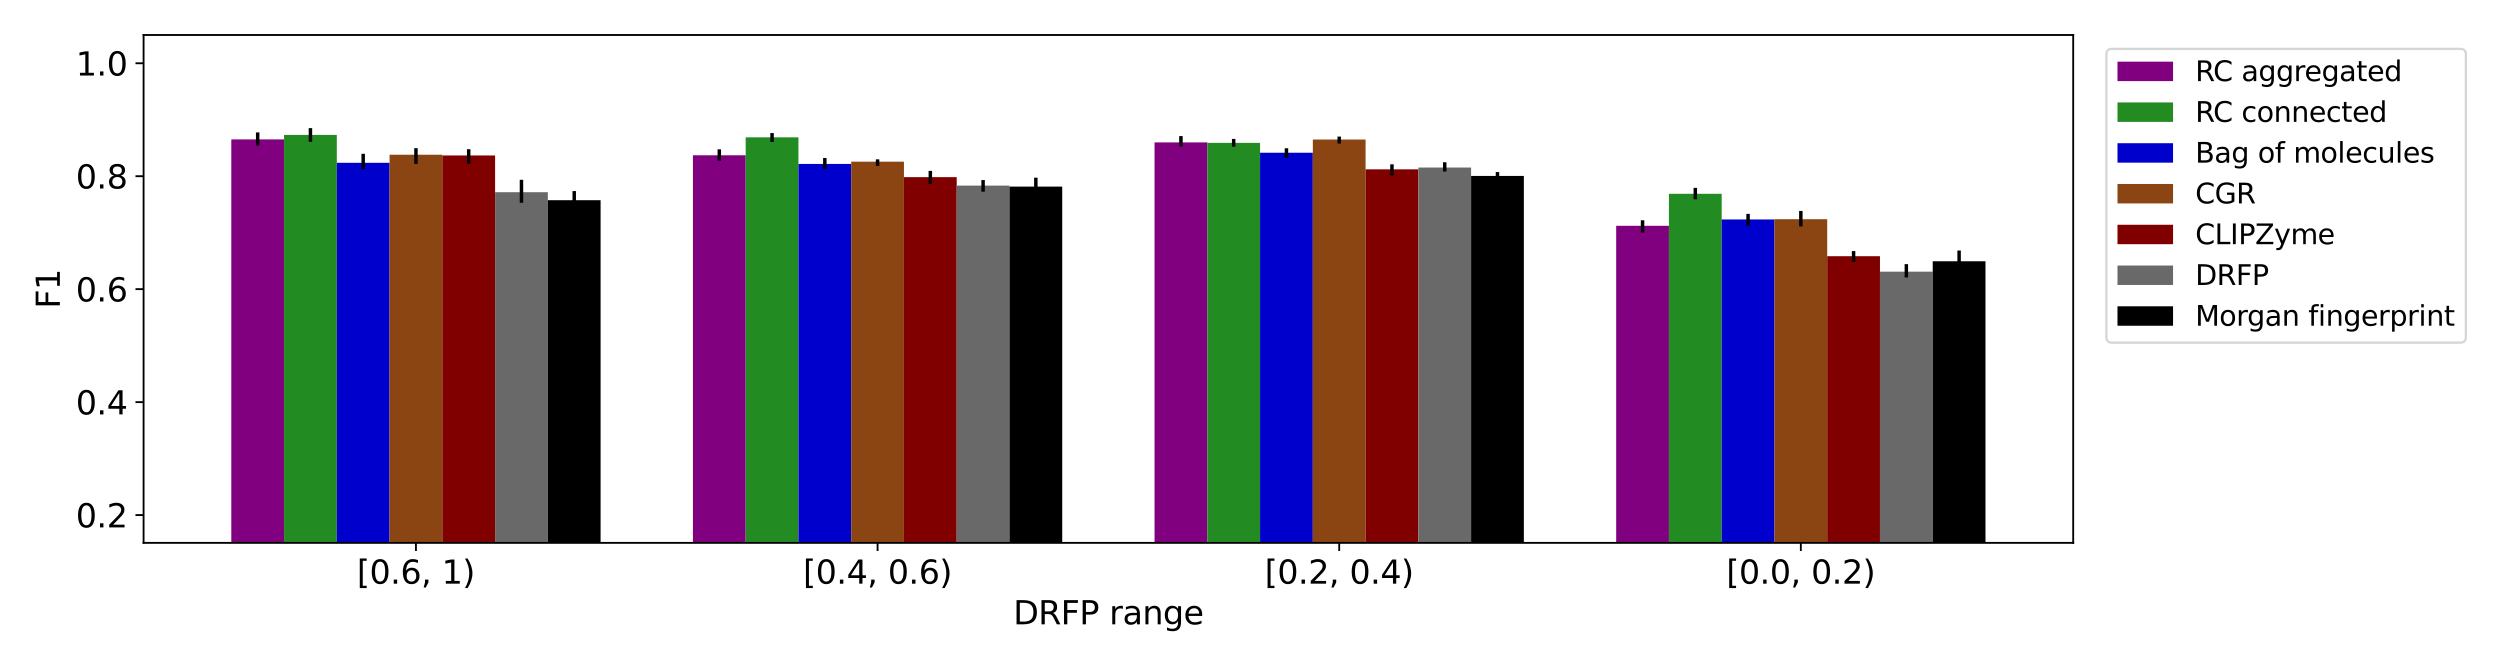 <?xml version="1.0" encoding="utf-8" standalone="no"?>
<!DOCTYPE svg PUBLIC "-//W3C//DTD SVG 1.1//EN"
  "http://www.w3.org/Graphics/SVG/1.1/DTD/svg11.dtd">
<svg xmlns:xlink="http://www.w3.org/1999/xlink" width="1080pt" height="288pt" viewBox="0 0 1080 288" xmlns="http://www.w3.org/2000/svg" version="1.1">
 <defs>
  <style type="text/css">*{stroke-linejoin: round; stroke-linecap: butt}</style>
 </defs>
 <g id="figure_1">
  <g id="patch_1">
   <path d="M 0 288 
L 1080 288 
L 1080 0 
L 0 0 
z
" style="fill: #ffffff"/>
  </g>
  <g id="axes_1">
   <g id="patch_2">
    <path d="M 62.03 234.52 
L 895.62 234.52 
L 895.62 15.12 
L 62.03 15.12 
z
" style="fill: #ffffff"/>
   </g>
   <g id="patch_3">
    <path d="M 698.191 271.311 
L 720.982 271.311 
L 720.982 97.544 
L 698.191 97.544 
z
" clip-path="url(#p786c7d7733)" style="fill: #800080"/>
   </g>
   <g id="patch_4">
    <path d="M 720.982 271.311 
L 743.773 271.311 
L 743.773 83.718 
L 720.982 83.718 
z
" clip-path="url(#p786c7d7733)" style="fill: #228b22"/>
   </g>
   <g id="patch_5">
    <path d="M 743.773 271.311 
L 766.565 271.311 
L 766.565 94.818 
L 743.773 94.818 
z
" clip-path="url(#p786c7d7733)" style="fill: #0000cd"/>
   </g>
   <g id="patch_6">
    <path d="M 766.565 271.311 
L 789.356 271.311 
L 789.356 94.694 
L 766.565 94.694 
z
" clip-path="url(#p786c7d7733)" style="fill: #8b4513"/>
   </g>
   <g id="patch_7">
    <path d="M 789.356 271.311 
L 812.147 271.311 
L 812.147 110.666 
L 789.356 110.666 
z
" clip-path="url(#p786c7d7733)" style="fill: #800000"/>
   </g>
   <g id="patch_8">
    <path d="M 812.147 271.311 
L 834.938 271.311 
L 834.938 117.37 
L 812.147 117.37 
z
" clip-path="url(#p786c7d7733)" style="fill: #696969"/>
   </g>
   <g id="patch_9">
    <path d="M 834.938 271.311 
L 857.73 271.311 
L 857.73 112.866 
L 834.938 112.866 
z
" clip-path="url(#p786c7d7733)"/>
   </g>
   <g id="patch_10">
    <path d="M 498.767 271.311 
L 521.559 271.311 
L 521.559 61.53 
L 498.767 61.53 
z
" clip-path="url(#p786c7d7733)" style="fill: #800080"/>
   </g>
   <g id="patch_11">
    <path d="M 521.559 271.311 
L 544.35 271.311 
L 544.35 61.723 
L 521.559 61.723 
z
" clip-path="url(#p786c7d7733)" style="fill: #228b22"/>
   </g>
   <g id="patch_12">
    <path d="M 544.35 271.311 
L 567.141 271.311 
L 567.141 65.969 
L 544.35 65.969 
z
" clip-path="url(#p786c7d7733)" style="fill: #0000cd"/>
   </g>
   <g id="patch_13">
    <path d="M 567.141 271.311 
L 589.932 271.311 
L 589.932 60.293 
L 567.141 60.293 
z
" clip-path="url(#p786c7d7733)" style="fill: #8b4513"/>
   </g>
   <g id="patch_14">
    <path d="M 589.932 271.311 
L 612.724 271.311 
L 612.724 73.153 
L 589.932 73.153 
z
" clip-path="url(#p786c7d7733)" style="fill: #800000"/>
   </g>
   <g id="patch_15">
    <path d="M 612.724 271.311 
L 635.515 271.311 
L 635.515 72.367 
L 612.724 72.367 
z
" clip-path="url(#p786c7d7733)" style="fill: #696969"/>
   </g>
   <g id="patch_16">
    <path d="M 635.515 271.311 
L 658.306 271.311 
L 658.306 76.009 
L 635.515 76.009 
z
" clip-path="url(#p786c7d7733)"/>
   </g>
   <g id="patch_17">
    <path d="M 299.344 271.311 
L 322.135 271.311 
L 322.135 67.063 
L 299.344 67.063 
z
" clip-path="url(#p786c7d7733)" style="fill: #800080"/>
   </g>
   <g id="patch_18">
    <path d="M 322.135 271.311 
L 344.926 271.311 
L 344.926 59.322 
L 322.135 59.322 
z
" clip-path="url(#p786c7d7733)" style="fill: #228b22"/>
   </g>
   <g id="patch_19">
    <path d="M 344.926 271.311 
L 367.718 271.311 
L 367.718 70.83 
L 344.926 70.83 
z
" clip-path="url(#p786c7d7733)" style="fill: #0000cd"/>
   </g>
   <g id="patch_20">
    <path d="M 367.718 271.311 
L 390.509 271.311 
L 390.509 69.836 
L 367.718 69.836 
z
" clip-path="url(#p786c7d7733)" style="fill: #8b4513"/>
   </g>
   <g id="patch_21">
    <path d="M 390.509 271.311 
L 413.3 271.311 
L 413.3 76.525 
L 390.509 76.525 
z
" clip-path="url(#p786c7d7733)" style="fill: #800000"/>
   </g>
   <g id="patch_22">
    <path d="M 413.3 271.311 
L 436.091 271.311 
L 436.091 80.173 
L 413.3 80.173 
z
" clip-path="url(#p786c7d7733)" style="fill: #696969"/>
   </g>
   <g id="patch_23">
    <path d="M 436.091 271.311 
L 458.883 271.311 
L 458.883 80.611 
L 436.091 80.611 
z
" clip-path="url(#p786c7d7733)"/>
   </g>
   <g id="patch_24">
    <path d="M 99.92 271.311 
L 122.712 271.311 
L 122.712 60.224 
L 99.92 60.224 
z
" clip-path="url(#p786c7d7733)" style="fill: #800080"/>
   </g>
   <g id="patch_25">
    <path d="M 122.712 271.311 
L 145.503 271.311 
L 145.503 58.303 
L 122.712 58.303 
z
" clip-path="url(#p786c7d7733)" style="fill: #228b22"/>
   </g>
   <g id="patch_26">
    <path d="M 145.503 271.311 
L 168.294 271.311 
L 168.294 70.318 
L 145.503 70.318 
z
" clip-path="url(#p786c7d7733)" style="fill: #0000cd"/>
   </g>
   <g id="patch_27">
    <path d="M 168.294 271.311 
L 191.085 271.311 
L 191.085 66.837 
L 168.294 66.837 
z
" clip-path="url(#p786c7d7733)" style="fill: #8b4513"/>
   </g>
   <g id="patch_28">
    <path d="M 191.085 271.311 
L 213.877 271.311 
L 213.877 67.148 
L 191.085 67.148 
z
" clip-path="url(#p786c7d7733)" style="fill: #800000"/>
   </g>
   <g id="patch_29">
    <path d="M 213.877 271.311 
L 236.668 271.311 
L 236.668 83.035 
L 213.877 83.035 
z
" clip-path="url(#p786c7d7733)" style="fill: #696969"/>
   </g>
   <g id="patch_30">
    <path d="M 236.668 271.311 
L 259.459 271.311 
L 259.459 86.481 
L 236.668 86.481 
z
" clip-path="url(#p786c7d7733)"/>
   </g>
   <g id="patch_31">
    <path d="M 115.115 271.311 
L 267.056 271.311 
L 267.056 271.311 
L 115.115 271.311 
z
" clip-path="url(#p786c7d7733)" style="fill: #800080"/>
   </g>
   <g id="patch_32">
    <path d="M 115.115 271.311 
L 267.056 271.311 
L 267.056 271.311 
L 115.115 271.311 
z
" clip-path="url(#p786c7d7733)" style="fill: #228b22"/>
   </g>
   <g id="patch_33">
    <path d="M 115.115 271.311 
L 267.056 271.311 
L 267.056 271.311 
L 115.115 271.311 
z
" clip-path="url(#p786c7d7733)" style="fill: #0000cd"/>
   </g>
   <g id="patch_34">
    <path d="M 115.115 271.311 
L 267.056 271.311 
L 267.056 271.311 
L 115.115 271.311 
z
" clip-path="url(#p786c7d7733)" style="fill: #8b4513"/>
   </g>
   <g id="patch_35">
    <path d="M 115.115 271.311 
L 267.056 271.311 
L 267.056 271.311 
L 115.115 271.311 
z
" clip-path="url(#p786c7d7733)" style="fill: #800000"/>
   </g>
   <g id="patch_36">
    <path d="M 115.115 271.311 
L 267.056 271.311 
L 267.056 271.311 
L 115.115 271.311 
z
" clip-path="url(#p786c7d7733)" style="fill: #696969"/>
   </g>
   <g id="patch_37">
    <path d="M 115.115 271.311 
L 267.056 271.311 
L 267.056 271.311 
L 115.115 271.311 
z
" clip-path="url(#p786c7d7733)"/>
   </g>
   <g id="matplotlib.axis_1">
    <g id="xtick_1">
     <g id="line2d_1">
      <defs>
       <path id="m1409294ef2" d="M 0 0 
L 0 3.5 
" style="stroke: #000000; stroke-width: 0.8"/>
      </defs>
      <g>
       <use xlink:href="#m1409294ef2" x="179.69" y="234.52" style="stroke: #000000; stroke-width: 0.8"/>
      </g>
     </g>
     <g id="text_1">
      <!-- [0.6, 1) -->
      <g transform="translate(154.192 252.158) scale(0.14 -0.14)">
       <defs>
        <path id="DejaVuSans-5b" d="M 550 4863 
L 1875 4863 
L 1875 4416 
L 1125 4416 
L 1125 -397 
L 1875 -397 
L 1875 -844 
L 550 -844 
L 550 4863 
z
" transform="scale(0.016)"/>
        <path id="DejaVuSans-30" d="M 2034 4250 
Q 1547 4250 1301 3770 
Q 1056 3291 1056 2328 
Q 1056 1369 1301 889 
Q 1547 409 2034 409 
Q 2525 409 2770 889 
Q 3016 1369 3016 2328 
Q 3016 3291 2770 3770 
Q 2525 4250 2034 4250 
z
M 2034 4750 
Q 2819 4750 3233 4129 
Q 3647 3509 3647 2328 
Q 3647 1150 3233 529 
Q 2819 -91 2034 -91 
Q 1250 -91 836 529 
Q 422 1150 422 2328 
Q 422 3509 836 4129 
Q 1250 4750 2034 4750 
z
" transform="scale(0.016)"/>
        <path id="DejaVuSans-2e" d="M 684 794 
L 1344 794 
L 1344 0 
L 684 0 
L 684 794 
z
" transform="scale(0.016)"/>
        <path id="DejaVuSans-36" d="M 2113 2584 
Q 1688 2584 1439 2293 
Q 1191 2003 1191 1497 
Q 1191 994 1439 701 
Q 1688 409 2113 409 
Q 2538 409 2786 701 
Q 3034 994 3034 1497 
Q 3034 2003 2786 2293 
Q 2538 2584 2113 2584 
z
M 3366 4563 
L 3366 3988 
Q 3128 4100 2886 4159 
Q 2644 4219 2406 4219 
Q 1781 4219 1451 3797 
Q 1122 3375 1075 2522 
Q 1259 2794 1537 2939 
Q 1816 3084 2150 3084 
Q 2853 3084 3261 2657 
Q 3669 2231 3669 1497 
Q 3669 778 3244 343 
Q 2819 -91 2113 -91 
Q 1303 -91 875 529 
Q 447 1150 447 2328 
Q 447 3434 972 4092 
Q 1497 4750 2381 4750 
Q 2619 4750 2861 4703 
Q 3103 4656 3366 4563 
z
" transform="scale(0.016)"/>
        <path id="DejaVuSans-2c" d="M 750 794 
L 1409 794 
L 1409 256 
L 897 -744 
L 494 -744 
L 750 256 
L 750 794 
z
" transform="scale(0.016)"/>
        <path id="DejaVuSans-20" transform="scale(0.016)"/>
        <path id="DejaVuSans-31" d="M 794 531 
L 1825 531 
L 1825 4091 
L 703 3866 
L 703 4441 
L 1819 4666 
L 2450 4666 
L 2450 531 
L 3481 531 
L 3481 0 
L 794 0 
L 794 531 
z
" transform="scale(0.016)"/>
        <path id="DejaVuSans-29" d="M 513 4856 
L 1013 4856 
Q 1481 4119 1714 3412 
Q 1947 2706 1947 2009 
Q 1947 1309 1714 600 
Q 1481 -109 1013 -844 
L 513 -844 
Q 928 -128 1133 580 
Q 1338 1288 1338 2009 
Q 1338 2731 1133 3434 
Q 928 4138 513 4856 
z
" transform="scale(0.016)"/>
       </defs>
       <use xlink:href="#DejaVuSans-5b"/>
       <use xlink:href="#DejaVuSans-30" x="39.014"/>
       <use xlink:href="#DejaVuSans-2e" x="102.637"/>
       <use xlink:href="#DejaVuSans-36" x="134.424"/>
       <use xlink:href="#DejaVuSans-2c" x="198.047"/>
       <use xlink:href="#DejaVuSans-20" x="229.834"/>
       <use xlink:href="#DejaVuSans-31" x="261.621"/>
       <use xlink:href="#DejaVuSans-29" x="325.244"/>
      </g>
     </g>
    </g>
    <g id="xtick_2">
     <g id="line2d_2">
      <g>
       <use xlink:href="#m1409294ef2" x="379.113" y="234.52" style="stroke: #000000; stroke-width: 0.8"/>
      </g>
     </g>
     <g id="text_2">
      <!-- [0.4, 0.6) -->
      <g transform="translate(346.937 252.158) scale(0.14 -0.14)">
       <defs>
        <path id="DejaVuSans-34" d="M 2419 4116 
L 825 1625 
L 2419 1625 
L 2419 4116 
z
M 2253 4666 
L 3047 4666 
L 3047 1625 
L 3713 1625 
L 3713 1100 
L 3047 1100 
L 3047 0 
L 2419 0 
L 2419 1100 
L 313 1100 
L 313 1709 
L 2253 4666 
z
" transform="scale(0.016)"/>
       </defs>
       <use xlink:href="#DejaVuSans-5b"/>
       <use xlink:href="#DejaVuSans-30" x="39.014"/>
       <use xlink:href="#DejaVuSans-2e" x="102.637"/>
       <use xlink:href="#DejaVuSans-34" x="134.424"/>
       <use xlink:href="#DejaVuSans-2c" x="198.047"/>
       <use xlink:href="#DejaVuSans-20" x="229.834"/>
       <use xlink:href="#DejaVuSans-30" x="261.621"/>
       <use xlink:href="#DejaVuSans-2e" x="325.244"/>
       <use xlink:href="#DejaVuSans-36" x="357.031"/>
       <use xlink:href="#DejaVuSans-29" x="420.654"/>
      </g>
     </g>
    </g>
    <g id="xtick_3">
     <g id="line2d_3">
      <g>
       <use xlink:href="#m1409294ef2" x="578.537" y="234.52" style="stroke: #000000; stroke-width: 0.8"/>
      </g>
     </g>
     <g id="text_3">
      <!-- [0.2, 0.4) -->
      <g transform="translate(546.361 252.158) scale(0.14 -0.14)">
       <defs>
        <path id="DejaVuSans-32" d="M 1228 531 
L 3431 531 
L 3431 0 
L 469 0 
L 469 531 
Q 828 903 1448 1529 
Q 2069 2156 2228 2338 
Q 2531 2678 2651 2914 
Q 2772 3150 2772 3378 
Q 2772 3750 2511 3984 
Q 2250 4219 1831 4219 
Q 1534 4219 1204 4116 
Q 875 4013 500 3803 
L 500 4441 
Q 881 4594 1212 4672 
Q 1544 4750 1819 4750 
Q 2544 4750 2975 4387 
Q 3406 4025 3406 3419 
Q 3406 3131 3298 2873 
Q 3191 2616 2906 2266 
Q 2828 2175 2409 1742 
Q 1991 1309 1228 531 
z
" transform="scale(0.016)"/>
       </defs>
       <use xlink:href="#DejaVuSans-5b"/>
       <use xlink:href="#DejaVuSans-30" x="39.014"/>
       <use xlink:href="#DejaVuSans-2e" x="102.637"/>
       <use xlink:href="#DejaVuSans-32" x="134.424"/>
       <use xlink:href="#DejaVuSans-2c" x="198.047"/>
       <use xlink:href="#DejaVuSans-20" x="229.834"/>
       <use xlink:href="#DejaVuSans-30" x="261.621"/>
       <use xlink:href="#DejaVuSans-2e" x="325.244"/>
       <use xlink:href="#DejaVuSans-34" x="357.031"/>
       <use xlink:href="#DejaVuSans-29" x="420.654"/>
      </g>
     </g>
    </g>
    <g id="xtick_4">
     <g id="line2d_4">
      <g>
       <use xlink:href="#m1409294ef2" x="777.96" y="234.52" style="stroke: #000000; stroke-width: 0.8"/>
      </g>
     </g>
     <g id="text_4">
      <!-- [0.0, 0.2) -->
      <g transform="translate(745.784 252.158) scale(0.14 -0.14)">
       <use xlink:href="#DejaVuSans-5b"/>
       <use xlink:href="#DejaVuSans-30" x="39.014"/>
       <use xlink:href="#DejaVuSans-2e" x="102.637"/>
       <use xlink:href="#DejaVuSans-30" x="134.424"/>
       <use xlink:href="#DejaVuSans-2c" x="198.047"/>
       <use xlink:href="#DejaVuSans-20" x="229.834"/>
       <use xlink:href="#DejaVuSans-30" x="261.621"/>
       <use xlink:href="#DejaVuSans-2e" x="325.244"/>
       <use xlink:href="#DejaVuSans-32" x="357.031"/>
       <use xlink:href="#DejaVuSans-29" x="420.654"/>
      </g>
     </g>
    </g>
    <g id="text_5">
     <!-- DRFP range -->
     <g transform="translate(437.745 269.707) scale(0.14 -0.14)">
      <defs>
       <path id="DejaVuSans-44" d="M 1259 4147 
L 1259 519 
L 2022 519 
Q 2988 519 3436 956 
Q 3884 1394 3884 2338 
Q 3884 3275 3436 3711 
Q 2988 4147 2022 4147 
L 1259 4147 
z
M 628 4666 
L 1925 4666 
Q 3281 4666 3915 4102 
Q 4550 3538 4550 2338 
Q 4550 1131 3912 565 
Q 3275 0 1925 0 
L 628 0 
L 628 4666 
z
" transform="scale(0.016)"/>
       <path id="DejaVuSans-52" d="M 2841 2188 
Q 3044 2119 3236 1894 
Q 3428 1669 3622 1275 
L 4263 0 
L 3584 0 
L 2988 1197 
Q 2756 1666 2539 1819 
Q 2322 1972 1947 1972 
L 1259 1972 
L 1259 0 
L 628 0 
L 628 4666 
L 2053 4666 
Q 2853 4666 3247 4331 
Q 3641 3997 3641 3322 
Q 3641 2881 3436 2590 
Q 3231 2300 2841 2188 
z
M 1259 4147 
L 1259 2491 
L 2053 2491 
Q 2509 2491 2742 2702 
Q 2975 2913 2975 3322 
Q 2975 3731 2742 3939 
Q 2509 4147 2053 4147 
L 1259 4147 
z
" transform="scale(0.016)"/>
       <path id="DejaVuSans-46" d="M 628 4666 
L 3309 4666 
L 3309 4134 
L 1259 4134 
L 1259 2759 
L 3109 2759 
L 3109 2228 
L 1259 2228 
L 1259 0 
L 628 0 
L 628 4666 
z
" transform="scale(0.016)"/>
       <path id="DejaVuSans-50" d="M 1259 4147 
L 1259 2394 
L 2053 2394 
Q 2494 2394 2734 2622 
Q 2975 2850 2975 3272 
Q 2975 3691 2734 3919 
Q 2494 4147 2053 4147 
L 1259 4147 
z
M 628 4666 
L 2053 4666 
Q 2838 4666 3239 4311 
Q 3641 3956 3641 3272 
Q 3641 2581 3239 2228 
Q 2838 1875 2053 1875 
L 1259 1875 
L 1259 0 
L 628 0 
L 628 4666 
z
" transform="scale(0.016)"/>
       <path id="DejaVuSans-72" d="M 2631 2963 
Q 2534 3019 2420 3045 
Q 2306 3072 2169 3072 
Q 1681 3072 1420 2755 
Q 1159 2438 1159 1844 
L 1159 0 
L 581 0 
L 581 3500 
L 1159 3500 
L 1159 2956 
Q 1341 3275 1631 3429 
Q 1922 3584 2338 3584 
Q 2397 3584 2469 3576 
Q 2541 3569 2628 3553 
L 2631 2963 
z
" transform="scale(0.016)"/>
       <path id="DejaVuSans-61" d="M 2194 1759 
Q 1497 1759 1228 1600 
Q 959 1441 959 1056 
Q 959 750 1161 570 
Q 1363 391 1709 391 
Q 2188 391 2477 730 
Q 2766 1069 2766 1631 
L 2766 1759 
L 2194 1759 
z
M 3341 1997 
L 3341 0 
L 2766 0 
L 2766 531 
Q 2569 213 2275 61 
Q 1981 -91 1556 -91 
Q 1019 -91 701 211 
Q 384 513 384 1019 
Q 384 1609 779 1909 
Q 1175 2209 1959 2209 
L 2766 2209 
L 2766 2266 
Q 2766 2663 2505 2880 
Q 2244 3097 1772 3097 
Q 1472 3097 1187 3025 
Q 903 2953 641 2809 
L 641 3341 
Q 956 3463 1253 3523 
Q 1550 3584 1831 3584 
Q 2591 3584 2966 3190 
Q 3341 2797 3341 1997 
z
" transform="scale(0.016)"/>
       <path id="DejaVuSans-6e" d="M 3513 2113 
L 3513 0 
L 2938 0 
L 2938 2094 
Q 2938 2591 2744 2837 
Q 2550 3084 2163 3084 
Q 1697 3084 1428 2787 
Q 1159 2491 1159 1978 
L 1159 0 
L 581 0 
L 581 3500 
L 1159 3500 
L 1159 2956 
Q 1366 3272 1645 3428 
Q 1925 3584 2291 3584 
Q 2894 3584 3203 3211 
Q 3513 2838 3513 2113 
z
" transform="scale(0.016)"/>
       <path id="DejaVuSans-67" d="M 2906 1791 
Q 2906 2416 2648 2759 
Q 2391 3103 1925 3103 
Q 1463 3103 1205 2759 
Q 947 2416 947 1791 
Q 947 1169 1205 825 
Q 1463 481 1925 481 
Q 2391 481 2648 825 
Q 2906 1169 2906 1791 
z
M 3481 434 
Q 3481 -459 3084 -895 
Q 2688 -1331 1869 -1331 
Q 1566 -1331 1297 -1286 
Q 1028 -1241 775 -1147 
L 775 -588 
Q 1028 -725 1275 -790 
Q 1522 -856 1778 -856 
Q 2344 -856 2625 -561 
Q 2906 -266 2906 331 
L 2906 616 
Q 2728 306 2450 153 
Q 2172 0 1784 0 
Q 1141 0 747 490 
Q 353 981 353 1791 
Q 353 2603 747 3093 
Q 1141 3584 1784 3584 
Q 2172 3584 2450 3431 
Q 2728 3278 2906 2969 
L 2906 3500 
L 3481 3500 
L 3481 434 
z
" transform="scale(0.016)"/>
       <path id="DejaVuSans-65" d="M 3597 1894 
L 3597 1613 
L 953 1613 
Q 991 1019 1311 708 
Q 1631 397 2203 397 
Q 2534 397 2845 478 
Q 3156 559 3463 722 
L 3463 178 
Q 3153 47 2828 -22 
Q 2503 -91 2169 -91 
Q 1331 -91 842 396 
Q 353 884 353 1716 
Q 353 2575 817 3079 
Q 1281 3584 2069 3584 
Q 2775 3584 3186 3129 
Q 3597 2675 3597 1894 
z
M 3022 2063 
Q 3016 2534 2758 2815 
Q 2500 3097 2075 3097 
Q 1594 3097 1305 2825 
Q 1016 2553 972 2059 
L 3022 2063 
z
" transform="scale(0.016)"/>
      </defs>
      <use xlink:href="#DejaVuSans-44"/>
      <use xlink:href="#DejaVuSans-52" x="77.002"/>
      <use xlink:href="#DejaVuSans-46" x="146.484"/>
      <use xlink:href="#DejaVuSans-50" x="204.004"/>
      <use xlink:href="#DejaVuSans-20" x="264.307"/>
      <use xlink:href="#DejaVuSans-72" x="296.094"/>
      <use xlink:href="#DejaVuSans-61" x="337.207"/>
      <use xlink:href="#DejaVuSans-6e" x="398.486"/>
      <use xlink:href="#DejaVuSans-67" x="461.865"/>
      <use xlink:href="#DejaVuSans-65" x="525.342"/>
     </g>
    </g>
   </g>
   <g id="matplotlib.axis_2">
    <g id="ytick_1">
     <g id="line2d_5">
      <defs>
       <path id="mc8c12f4cf9" d="M 0 0 
L -3.5 0 
" style="stroke: #000000; stroke-width: 0.8"/>
      </defs>
      <g>
       <use xlink:href="#mc8c12f4cf9" x="62.03" y="222.513" style="stroke: #000000; stroke-width: 0.8"/>
      </g>
     </g>
     <g id="text_6">
      <!-- 0.2 -->
      <g transform="translate(32.766 227.832) scale(0.14 -0.14)">
       <use xlink:href="#DejaVuSans-30"/>
       <use xlink:href="#DejaVuSans-2e" x="63.623"/>
       <use xlink:href="#DejaVuSans-32" x="95.41"/>
      </g>
     </g>
    </g>
    <g id="ytick_2">
     <g id="line2d_6">
      <g>
       <use xlink:href="#mc8c12f4cf9" x="62.03" y="173.715" style="stroke: #000000; stroke-width: 0.8"/>
      </g>
     </g>
     <g id="text_7">
      <!-- 0.4 -->
      <g transform="translate(32.766 179.033) scale(0.14 -0.14)">
       <use xlink:href="#DejaVuSans-30"/>
       <use xlink:href="#DejaVuSans-2e" x="63.623"/>
       <use xlink:href="#DejaVuSans-34" x="95.41"/>
      </g>
     </g>
    </g>
    <g id="ytick_3">
     <g id="line2d_7">
      <g>
       <use xlink:href="#mc8c12f4cf9" x="62.03" y="124.916" style="stroke: #000000; stroke-width: 0.8"/>
      </g>
     </g>
     <g id="text_8">
      <!-- 0.6 -->
      <g transform="translate(32.766 130.235) scale(0.14 -0.14)">
       <use xlink:href="#DejaVuSans-30"/>
       <use xlink:href="#DejaVuSans-2e" x="63.623"/>
       <use xlink:href="#DejaVuSans-36" x="95.41"/>
      </g>
     </g>
    </g>
    <g id="ytick_4">
     <g id="line2d_8">
      <g>
       <use xlink:href="#mc8c12f4cf9" x="62.03" y="76.118" style="stroke: #000000; stroke-width: 0.8"/>
      </g>
     </g>
     <g id="text_9">
      <!-- 0.8 -->
      <g transform="translate(32.766 81.437) scale(0.14 -0.14)">
       <defs>
        <path id="DejaVuSans-38" d="M 2034 2216 
Q 1584 2216 1326 1975 
Q 1069 1734 1069 1313 
Q 1069 891 1326 650 
Q 1584 409 2034 409 
Q 2484 409 2743 651 
Q 3003 894 3003 1313 
Q 3003 1734 2745 1975 
Q 2488 2216 2034 2216 
z
M 1403 2484 
Q 997 2584 770 2862 
Q 544 3141 544 3541 
Q 544 4100 942 4425 
Q 1341 4750 2034 4750 
Q 2731 4750 3128 4425 
Q 3525 4100 3525 3541 
Q 3525 3141 3298 2862 
Q 3072 2584 2669 2484 
Q 3125 2378 3379 2068 
Q 3634 1759 3634 1313 
Q 3634 634 3220 271 
Q 2806 -91 2034 -91 
Q 1263 -91 848 271 
Q 434 634 434 1313 
Q 434 1759 690 2068 
Q 947 2378 1403 2484 
z
M 1172 3481 
Q 1172 3119 1398 2916 
Q 1625 2713 2034 2713 
Q 2441 2713 2670 2916 
Q 2900 3119 2900 3481 
Q 2900 3844 2670 4047 
Q 2441 4250 2034 4250 
Q 1625 4250 1398 4047 
Q 1172 3844 1172 3481 
z
" transform="scale(0.016)"/>
       </defs>
       <use xlink:href="#DejaVuSans-30"/>
       <use xlink:href="#DejaVuSans-2e" x="63.623"/>
       <use xlink:href="#DejaVuSans-38" x="95.41"/>
      </g>
     </g>
    </g>
    <g id="ytick_5">
     <g id="line2d_9">
      <g>
       <use xlink:href="#mc8c12f4cf9" x="62.03" y="27.32" style="stroke: #000000; stroke-width: 0.8"/>
      </g>
     </g>
     <g id="text_10">
      <!-- 1.0 -->
      <g transform="translate(32.766 32.638) scale(0.14 -0.14)">
       <use xlink:href="#DejaVuSans-31"/>
       <use xlink:href="#DejaVuSans-2e" x="63.623"/>
       <use xlink:href="#DejaVuSans-30" x="95.41"/>
      </g>
     </g>
    </g>
    <g id="text_11">
     <!-- F1 -->
     <g transform="translate(25.854 133.3) rotate(-90) scale(0.14 -0.14)">
      <use xlink:href="#DejaVuSans-46"/>
      <use xlink:href="#DejaVuSans-31" x="57.52"/>
     </g>
    </g>
   </g>
   <g id="LineCollection_1">
    <path d="M 709.586 100.478 
L 709.586 95.157 
" clip-path="url(#p786c7d7733)" style="fill: none; stroke: #000000; stroke-width: 1.5"/>
   </g>
   <g id="LineCollection_2">
    <path d="M 732.378 86.083 
L 732.378 81.169 
" clip-path="url(#p786c7d7733)" style="fill: none; stroke: #000000; stroke-width: 1.5"/>
   </g>
   <g id="LineCollection_3">
    <path d="M 755.169 97.556 
L 755.169 92.403 
" clip-path="url(#p786c7d7733)" style="fill: none; stroke: #000000; stroke-width: 1.5"/>
   </g>
   <g id="LineCollection_4">
    <path d="M 777.96 97.792 
L 777.96 91.118 
" clip-path="url(#p786c7d7733)" style="fill: none; stroke: #000000; stroke-width: 1.5"/>
   </g>
   <g id="LineCollection_5">
    <path d="M 800.751 113.161 
L 800.751 108.455 
" clip-path="url(#p786c7d7733)" style="fill: none; stroke: #000000; stroke-width: 1.5"/>
   </g>
   <g id="LineCollection_6">
    <path d="M 823.543 119.866 
L 823.543 114.114 
" clip-path="url(#p786c7d7733)" style="fill: none; stroke: #000000; stroke-width: 1.5"/>
   </g>
   <g id="LineCollection_7">
    <path d="M 846.334 117.285 
L 846.334 108.242 
" clip-path="url(#p786c7d7733)" style="fill: none; stroke: #000000; stroke-width: 1.5"/>
   </g>
   <g id="LineCollection_8">
    <path d="M 510.163 63.267 
L 510.163 58.782 
" clip-path="url(#p786c7d7733)" style="fill: none; stroke: #000000; stroke-width: 1.5"/>
   </g>
   <g id="LineCollection_9">
    <path d="M 532.954 63.353 
L 532.954 60.031 
" clip-path="url(#p786c7d7733)" style="fill: none; stroke: #000000; stroke-width: 1.5"/>
   </g>
   <g id="LineCollection_10">
    <path d="M 555.745 68.252 
L 555.745 64.046 
" clip-path="url(#p786c7d7733)" style="fill: none; stroke: #000000; stroke-width: 1.5"/>
   </g>
   <g id="LineCollection_11">
    <path d="M 578.537 62.011 
L 578.537 59.026 
" clip-path="url(#p786c7d7733)" style="fill: none; stroke: #000000; stroke-width: 1.5"/>
   </g>
   <g id="LineCollection_12">
    <path d="M 601.328 75.771 
L 601.328 70.986 
" clip-path="url(#p786c7d7733)" style="fill: none; stroke: #000000; stroke-width: 1.5"/>
   </g>
   <g id="LineCollection_13">
    <path d="M 624.119 74.105 
L 624.119 70.088 
" clip-path="url(#p786c7d7733)" style="fill: none; stroke: #000000; stroke-width: 1.5"/>
   </g>
   <g id="LineCollection_14">
    <path d="M 646.91 77.803 
L 646.91 74.319 
" clip-path="url(#p786c7d7733)" style="fill: none; stroke: #000000; stroke-width: 1.5"/>
   </g>
   <g id="LineCollection_15">
    <path d="M 310.74 69.462 
L 310.74 64.508 
" clip-path="url(#p786c7d7733)" style="fill: none; stroke: #000000; stroke-width: 1.5"/>
   </g>
   <g id="LineCollection_16">
    <path d="M 333.531 61.357 
L 333.531 57.474 
" clip-path="url(#p786c7d7733)" style="fill: none; stroke: #000000; stroke-width: 1.5"/>
   </g>
   <g id="LineCollection_17">
    <path d="M 356.322 73.005 
L 356.322 68.25 
" clip-path="url(#p786c7d7733)" style="fill: none; stroke: #000000; stroke-width: 1.5"/>
   </g>
   <g id="LineCollection_18">
    <path d="M 379.113 71.669 
L 379.113 68.838 
" clip-path="url(#p786c7d7733)" style="fill: none; stroke: #000000; stroke-width: 1.5"/>
   </g>
   <g id="LineCollection_19">
    <path d="M 401.905 79.383 
L 401.905 73.827 
" clip-path="url(#p786c7d7733)" style="fill: none; stroke: #000000; stroke-width: 1.5"/>
   </g>
   <g id="LineCollection_20">
    <path d="M 424.696 82.803 
L 424.696 77.783 
" clip-path="url(#p786c7d7733)" style="fill: none; stroke: #000000; stroke-width: 1.5"/>
   </g>
   <g id="LineCollection_21">
    <path d="M 447.487 83.439 
L 447.487 76.753 
" clip-path="url(#p786c7d7733)" style="fill: none; stroke: #000000; stroke-width: 1.5"/>
   </g>
   <g id="LineCollection_22">
    <path d="M 111.316 62.908 
L 111.316 57.191 
" clip-path="url(#p786c7d7733)" style="fill: none; stroke: #000000; stroke-width: 1.5"/>
   </g>
   <g id="LineCollection_23">
    <path d="M 134.107 61.268 
L 134.107 55.353 
" clip-path="url(#p786c7d7733)" style="fill: none; stroke: #000000; stroke-width: 1.5"/>
   </g>
   <g id="LineCollection_24">
    <path d="M 156.899 73.057 
L 156.899 66.429 
" clip-path="url(#p786c7d7733)" style="fill: none; stroke: #000000; stroke-width: 1.5"/>
   </g>
   <g id="LineCollection_25">
    <path d="M 179.69 70.802 
L 179.69 64.019 
" clip-path="url(#p786c7d7733)" style="fill: none; stroke: #000000; stroke-width: 1.5"/>
   </g>
   <g id="LineCollection_26">
    <path d="M 202.481 70.695 
L 202.481 64.466 
" clip-path="url(#p786c7d7733)" style="fill: none; stroke: #000000; stroke-width: 1.5"/>
   </g>
   <g id="LineCollection_27">
    <path d="M 225.272 87.6 
L 225.272 77.662 
" clip-path="url(#p786c7d7733)" style="fill: none; stroke: #000000; stroke-width: 1.5"/>
   </g>
   <g id="LineCollection_28">
    <path d="M 248.064 89.385 
L 248.064 82.532 
" clip-path="url(#p786c7d7733)" style="fill: none; stroke: #000000; stroke-width: 1.5"/>
   </g>
   <g id="patch_38">
    <path d="M 62.03 234.52 
L 62.03 15.12 
" style="fill: none; stroke: #000000; stroke-width: 0.8; stroke-linejoin: miter; stroke-linecap: square"/>
   </g>
   <g id="patch_39">
    <path d="M 895.62 234.52 
L 895.62 15.12 
" style="fill: none; stroke: #000000; stroke-width: 0.8; stroke-linejoin: miter; stroke-linecap: square"/>
   </g>
   <g id="patch_40">
    <path d="M 62.03 234.52 
L 895.62 234.52 
" style="fill: none; stroke: #000000; stroke-width: 0.8; stroke-linejoin: miter; stroke-linecap: square"/>
   </g>
   <g id="patch_41">
    <path d="M 62.03 15.12 
L 895.62 15.12 
" style="fill: none; stroke: #000000; stroke-width: 0.8; stroke-linejoin: miter; stroke-linecap: square"/>
   </g>
   <g id="legend_1">
    <g id="patch_42">
     <path d="M 912.356 148.016 
L 1062.858 148.016 
Q 1065.258 148.016 1065.258 145.616 
L 1065.258 23.52 
Q 1065.258 21.12 1062.858 21.12 
L 912.356 21.12 
Q 909.956 21.12 909.956 23.52 
L 909.956 145.616 
Q 909.956 148.016 912.356 148.016 
z
" style="fill: #ffffff; opacity: 0.8; stroke: #cccccc; stroke-linejoin: miter"/>
    </g>
    <g id="patch_43">
     <path d="M 914.756 35.038 
L 938.756 35.038 
L 938.756 26.638 
L 914.756 26.638 
z
" style="fill: #800080"/>
    </g>
    <g id="text_12">
     <!-- RC aggregated -->
     <g transform="translate(948.356 35.038) scale(0.12 -0.12)">
      <defs>
       <path id="DejaVuSans-43" d="M 4122 4306 
L 4122 3641 
Q 3803 3938 3442 4084 
Q 3081 4231 2675 4231 
Q 1875 4231 1450 3742 
Q 1025 3253 1025 2328 
Q 1025 1406 1450 917 
Q 1875 428 2675 428 
Q 3081 428 3442 575 
Q 3803 722 4122 1019 
L 4122 359 
Q 3791 134 3420 21 
Q 3050 -91 2638 -91 
Q 1578 -91 968 557 
Q 359 1206 359 2328 
Q 359 3453 968 4101 
Q 1578 4750 2638 4750 
Q 3056 4750 3426 4639 
Q 3797 4528 4122 4306 
z
" transform="scale(0.016)"/>
       <path id="DejaVuSans-74" d="M 1172 4494 
L 1172 3500 
L 2356 3500 
L 2356 3053 
L 1172 3053 
L 1172 1153 
Q 1172 725 1289 603 
Q 1406 481 1766 481 
L 2356 481 
L 2356 0 
L 1766 0 
Q 1100 0 847 248 
Q 594 497 594 1153 
L 594 3053 
L 172 3053 
L 172 3500 
L 594 3500 
L 594 4494 
L 1172 4494 
z
" transform="scale(0.016)"/>
       <path id="DejaVuSans-64" d="M 2906 2969 
L 2906 4863 
L 3481 4863 
L 3481 0 
L 2906 0 
L 2906 525 
Q 2725 213 2448 61 
Q 2172 -91 1784 -91 
Q 1150 -91 751 415 
Q 353 922 353 1747 
Q 353 2572 751 3078 
Q 1150 3584 1784 3584 
Q 2172 3584 2448 3432 
Q 2725 3281 2906 2969 
z
M 947 1747 
Q 947 1113 1208 752 
Q 1469 391 1925 391 
Q 2381 391 2643 752 
Q 2906 1113 2906 1747 
Q 2906 2381 2643 2742 
Q 2381 3103 1925 3103 
Q 1469 3103 1208 2742 
Q 947 2381 947 1747 
z
" transform="scale(0.016)"/>
      </defs>
      <use xlink:href="#DejaVuSans-52"/>
      <use xlink:href="#DejaVuSans-43" x="64.482"/>
      <use xlink:href="#DejaVuSans-20" x="134.307"/>
      <use xlink:href="#DejaVuSans-61" x="166.094"/>
      <use xlink:href="#DejaVuSans-67" x="227.373"/>
      <use xlink:href="#DejaVuSans-67" x="290.85"/>
      <use xlink:href="#DejaVuSans-72" x="354.326"/>
      <use xlink:href="#DejaVuSans-65" x="393.189"/>
      <use xlink:href="#DejaVuSans-67" x="454.713"/>
      <use xlink:href="#DejaVuSans-61" x="518.189"/>
      <use xlink:href="#DejaVuSans-74" x="579.469"/>
      <use xlink:href="#DejaVuSans-65" x="618.678"/>
      <use xlink:href="#DejaVuSans-64" x="680.201"/>
     </g>
    </g>
    <g id="patch_44">
     <path d="M 914.756 52.652 
L 938.756 52.652 
L 938.756 44.252 
L 914.756 44.252 
z
" style="fill: #228b22"/>
    </g>
    <g id="text_13">
     <!-- RC connected -->
     <g transform="translate(948.356 52.652) scale(0.12 -0.12)">
      <defs>
       <path id="DejaVuSans-63" d="M 3122 3366 
L 3122 2828 
Q 2878 2963 2633 3030 
Q 2388 3097 2138 3097 
Q 1578 3097 1268 2742 
Q 959 2388 959 1747 
Q 959 1106 1268 751 
Q 1578 397 2138 397 
Q 2388 397 2633 464 
Q 2878 531 3122 666 
L 3122 134 
Q 2881 22 2623 -34 
Q 2366 -91 2075 -91 
Q 1284 -91 818 406 
Q 353 903 353 1747 
Q 353 2603 823 3093 
Q 1294 3584 2113 3584 
Q 2378 3584 2631 3529 
Q 2884 3475 3122 3366 
z
" transform="scale(0.016)"/>
       <path id="DejaVuSans-6f" d="M 1959 3097 
Q 1497 3097 1228 2736 
Q 959 2375 959 1747 
Q 959 1119 1226 758 
Q 1494 397 1959 397 
Q 2419 397 2687 759 
Q 2956 1122 2956 1747 
Q 2956 2369 2687 2733 
Q 2419 3097 1959 3097 
z
M 1959 3584 
Q 2709 3584 3137 3096 
Q 3566 2609 3566 1747 
Q 3566 888 3137 398 
Q 2709 -91 1959 -91 
Q 1206 -91 779 398 
Q 353 888 353 1747 
Q 353 2609 779 3096 
Q 1206 3584 1959 3584 
z
" transform="scale(0.016)"/>
      </defs>
      <use xlink:href="#DejaVuSans-52"/>
      <use xlink:href="#DejaVuSans-43" x="64.482"/>
      <use xlink:href="#DejaVuSans-20" x="134.307"/>
      <use xlink:href="#DejaVuSans-63" x="166.094"/>
      <use xlink:href="#DejaVuSans-6f" x="221.074"/>
      <use xlink:href="#DejaVuSans-6e" x="282.256"/>
      <use xlink:href="#DejaVuSans-6e" x="345.635"/>
      <use xlink:href="#DejaVuSans-65" x="409.014"/>
      <use xlink:href="#DejaVuSans-63" x="470.537"/>
      <use xlink:href="#DejaVuSans-74" x="525.518"/>
      <use xlink:href="#DejaVuSans-65" x="564.727"/>
      <use xlink:href="#DejaVuSans-64" x="626.25"/>
     </g>
    </g>
    <g id="patch_45">
     <path d="M 914.756 70.266 
L 938.756 70.266 
L 938.756 61.866 
L 914.756 61.866 
z
" style="fill: #0000cd"/>
    </g>
    <g id="text_14">
     <!-- Bag of molecules -->
     <g transform="translate(948.356 70.266) scale(0.12 -0.12)">
      <defs>
       <path id="DejaVuSans-42" d="M 1259 2228 
L 1259 519 
L 2272 519 
Q 2781 519 3026 730 
Q 3272 941 3272 1375 
Q 3272 1813 3026 2020 
Q 2781 2228 2272 2228 
L 1259 2228 
z
M 1259 4147 
L 1259 2741 
L 2194 2741 
Q 2656 2741 2882 2914 
Q 3109 3088 3109 3444 
Q 3109 3797 2882 3972 
Q 2656 4147 2194 4147 
L 1259 4147 
z
M 628 4666 
L 2241 4666 
Q 2963 4666 3353 4366 
Q 3744 4066 3744 3513 
Q 3744 3084 3544 2831 
Q 3344 2578 2956 2516 
Q 3422 2416 3680 2098 
Q 3938 1781 3938 1306 
Q 3938 681 3513 340 
Q 3088 0 2303 0 
L 628 0 
L 628 4666 
z
" transform="scale(0.016)"/>
       <path id="DejaVuSans-66" d="M 2375 4863 
L 2375 4384 
L 1825 4384 
Q 1516 4384 1395 4259 
Q 1275 4134 1275 3809 
L 1275 3500 
L 2222 3500 
L 2222 3053 
L 1275 3053 
L 1275 0 
L 697 0 
L 697 3053 
L 147 3053 
L 147 3500 
L 697 3500 
L 697 3744 
Q 697 4328 969 4595 
Q 1241 4863 1831 4863 
L 2375 4863 
z
" transform="scale(0.016)"/>
       <path id="DejaVuSans-6d" d="M 3328 2828 
Q 3544 3216 3844 3400 
Q 4144 3584 4550 3584 
Q 5097 3584 5394 3201 
Q 5691 2819 5691 2113 
L 5691 0 
L 5113 0 
L 5113 2094 
Q 5113 2597 4934 2840 
Q 4756 3084 4391 3084 
Q 3944 3084 3684 2787 
Q 3425 2491 3425 1978 
L 3425 0 
L 2847 0 
L 2847 2094 
Q 2847 2600 2669 2842 
Q 2491 3084 2119 3084 
Q 1678 3084 1418 2786 
Q 1159 2488 1159 1978 
L 1159 0 
L 581 0 
L 581 3500 
L 1159 3500 
L 1159 2956 
Q 1356 3278 1631 3431 
Q 1906 3584 2284 3584 
Q 2666 3584 2933 3390 
Q 3200 3197 3328 2828 
z
" transform="scale(0.016)"/>
       <path id="DejaVuSans-6c" d="M 603 4863 
L 1178 4863 
L 1178 0 
L 603 0 
L 603 4863 
z
" transform="scale(0.016)"/>
       <path id="DejaVuSans-75" d="M 544 1381 
L 544 3500 
L 1119 3500 
L 1119 1403 
Q 1119 906 1312 657 
Q 1506 409 1894 409 
Q 2359 409 2629 706 
Q 2900 1003 2900 1516 
L 2900 3500 
L 3475 3500 
L 3475 0 
L 2900 0 
L 2900 538 
Q 2691 219 2414 64 
Q 2138 -91 1772 -91 
Q 1169 -91 856 284 
Q 544 659 544 1381 
z
M 1991 3584 
L 1991 3584 
z
" transform="scale(0.016)"/>
       <path id="DejaVuSans-73" d="M 2834 3397 
L 2834 2853 
Q 2591 2978 2328 3040 
Q 2066 3103 1784 3103 
Q 1356 3103 1142 2972 
Q 928 2841 928 2578 
Q 928 2378 1081 2264 
Q 1234 2150 1697 2047 
L 1894 2003 
Q 2506 1872 2764 1633 
Q 3022 1394 3022 966 
Q 3022 478 2636 193 
Q 2250 -91 1575 -91 
Q 1294 -91 989 -36 
Q 684 19 347 128 
L 347 722 
Q 666 556 975 473 
Q 1284 391 1588 391 
Q 1994 391 2212 530 
Q 2431 669 2431 922 
Q 2431 1156 2273 1281 
Q 2116 1406 1581 1522 
L 1381 1569 
Q 847 1681 609 1914 
Q 372 2147 372 2553 
Q 372 3047 722 3315 
Q 1072 3584 1716 3584 
Q 2034 3584 2315 3537 
Q 2597 3491 2834 3397 
z
" transform="scale(0.016)"/>
      </defs>
      <use xlink:href="#DejaVuSans-42"/>
      <use xlink:href="#DejaVuSans-61" x="68.604"/>
      <use xlink:href="#DejaVuSans-67" x="129.883"/>
      <use xlink:href="#DejaVuSans-20" x="193.359"/>
      <use xlink:href="#DejaVuSans-6f" x="225.146"/>
      <use xlink:href="#DejaVuSans-66" x="286.328"/>
      <use xlink:href="#DejaVuSans-20" x="321.533"/>
      <use xlink:href="#DejaVuSans-6d" x="353.32"/>
      <use xlink:href="#DejaVuSans-6f" x="450.732"/>
      <use xlink:href="#DejaVuSans-6c" x="511.914"/>
      <use xlink:href="#DejaVuSans-65" x="539.697"/>
      <use xlink:href="#DejaVuSans-63" x="601.221"/>
      <use xlink:href="#DejaVuSans-75" x="656.201"/>
      <use xlink:href="#DejaVuSans-6c" x="719.58"/>
      <use xlink:href="#DejaVuSans-65" x="747.363"/>
      <use xlink:href="#DejaVuSans-73" x="808.887"/>
     </g>
    </g>
    <g id="patch_46">
     <path d="M 914.756 87.879 
L 938.756 87.879 
L 938.756 79.479 
L 914.756 79.479 
z
" style="fill: #8b4513"/>
    </g>
    <g id="text_15">
     <!-- CGR -->
     <g transform="translate(948.356 87.879) scale(0.12 -0.12)">
      <defs>
       <path id="DejaVuSans-47" d="M 3809 666 
L 3809 1919 
L 2778 1919 
L 2778 2438 
L 4434 2438 
L 4434 434 
Q 4069 175 3628 42 
Q 3188 -91 2688 -91 
Q 1594 -91 976 548 
Q 359 1188 359 2328 
Q 359 3472 976 4111 
Q 1594 4750 2688 4750 
Q 3144 4750 3555 4637 
Q 3966 4525 4313 4306 
L 4313 3634 
Q 3963 3931 3569 4081 
Q 3175 4231 2741 4231 
Q 1884 4231 1454 3753 
Q 1025 3275 1025 2328 
Q 1025 1384 1454 906 
Q 1884 428 2741 428 
Q 3075 428 3337 486 
Q 3600 544 3809 666 
z
" transform="scale(0.016)"/>
      </defs>
      <use xlink:href="#DejaVuSans-43"/>
      <use xlink:href="#DejaVuSans-47" x="69.824"/>
      <use xlink:href="#DejaVuSans-52" x="147.314"/>
     </g>
    </g>
    <g id="patch_47">
     <path d="M 914.756 105.493 
L 938.756 105.493 
L 938.756 97.093 
L 914.756 97.093 
z
" style="fill: #800000"/>
    </g>
    <g id="text_16">
     <!-- CLIPZyme -->
     <g transform="translate(948.356 105.493) scale(0.12 -0.12)">
      <defs>
       <path id="DejaVuSans-4c" d="M 628 4666 
L 1259 4666 
L 1259 531 
L 3531 531 
L 3531 0 
L 628 0 
L 628 4666 
z
" transform="scale(0.016)"/>
       <path id="DejaVuSans-49" d="M 628 4666 
L 1259 4666 
L 1259 0 
L 628 0 
L 628 4666 
z
" transform="scale(0.016)"/>
       <path id="DejaVuSans-5a" d="M 359 4666 
L 4025 4666 
L 4025 4184 
L 1075 531 
L 4097 531 
L 4097 0 
L 288 0 
L 288 481 
L 3238 4134 
L 359 4134 
L 359 4666 
z
" transform="scale(0.016)"/>
       <path id="DejaVuSans-79" d="M 2059 -325 
Q 1816 -950 1584 -1140 
Q 1353 -1331 966 -1331 
L 506 -1331 
L 506 -850 
L 844 -850 
Q 1081 -850 1212 -737 
Q 1344 -625 1503 -206 
L 1606 56 
L 191 3500 
L 800 3500 
L 1894 763 
L 2988 3500 
L 3597 3500 
L 2059 -325 
z
" transform="scale(0.016)"/>
      </defs>
      <use xlink:href="#DejaVuSans-43"/>
      <use xlink:href="#DejaVuSans-4c" x="69.824"/>
      <use xlink:href="#DejaVuSans-49" x="125.537"/>
      <use xlink:href="#DejaVuSans-50" x="155.029"/>
      <use xlink:href="#DejaVuSans-5a" x="215.332"/>
      <use xlink:href="#DejaVuSans-79" x="283.838"/>
      <use xlink:href="#DejaVuSans-6d" x="343.018"/>
      <use xlink:href="#DejaVuSans-65" x="440.43"/>
     </g>
    </g>
    <g id="patch_48">
     <path d="M 914.756 123.107 
L 938.756 123.107 
L 938.756 114.707 
L 914.756 114.707 
z
" style="fill: #696969"/>
    </g>
    <g id="text_17">
     <!-- DRFP -->
     <g transform="translate(948.356 123.107) scale(0.12 -0.12)">
      <use xlink:href="#DejaVuSans-44"/>
      <use xlink:href="#DejaVuSans-52" x="77.002"/>
      <use xlink:href="#DejaVuSans-46" x="146.484"/>
      <use xlink:href="#DejaVuSans-50" x="204.004"/>
     </g>
    </g>
    <g id="patch_49">
     <path d="M 914.756 140.721 
L 938.756 140.721 
L 938.756 132.321 
L 914.756 132.321 
z
"/>
    </g>
    <g id="text_18">
     <!-- Morgan fingerprint -->
     <g transform="translate(948.356 140.721) scale(0.12 -0.12)">
      <defs>
       <path id="DejaVuSans-4d" d="M 628 4666 
L 1569 4666 
L 2759 1491 
L 3956 4666 
L 4897 4666 
L 4897 0 
L 4281 0 
L 4281 4097 
L 3078 897 
L 2444 897 
L 1241 4097 
L 1241 0 
L 628 0 
L 628 4666 
z
" transform="scale(0.016)"/>
       <path id="DejaVuSans-69" d="M 603 3500 
L 1178 3500 
L 1178 0 
L 603 0 
L 603 3500 
z
M 603 4863 
L 1178 4863 
L 1178 4134 
L 603 4134 
L 603 4863 
z
" transform="scale(0.016)"/>
       <path id="DejaVuSans-70" d="M 1159 525 
L 1159 -1331 
L 581 -1331 
L 581 3500 
L 1159 3500 
L 1159 2969 
Q 1341 3281 1617 3432 
Q 1894 3584 2278 3584 
Q 2916 3584 3314 3078 
Q 3713 2572 3713 1747 
Q 3713 922 3314 415 
Q 2916 -91 2278 -91 
Q 1894 -91 1617 61 
Q 1341 213 1159 525 
z
M 3116 1747 
Q 3116 2381 2855 2742 
Q 2594 3103 2138 3103 
Q 1681 3103 1420 2742 
Q 1159 2381 1159 1747 
Q 1159 1113 1420 752 
Q 1681 391 2138 391 
Q 2594 391 2855 752 
Q 3116 1113 3116 1747 
z
" transform="scale(0.016)"/>
      </defs>
      <use xlink:href="#DejaVuSans-4d"/>
      <use xlink:href="#DejaVuSans-6f" x="86.279"/>
      <use xlink:href="#DejaVuSans-72" x="147.461"/>
      <use xlink:href="#DejaVuSans-67" x="186.824"/>
      <use xlink:href="#DejaVuSans-61" x="250.301"/>
      <use xlink:href="#DejaVuSans-6e" x="311.58"/>
      <use xlink:href="#DejaVuSans-20" x="374.959"/>
      <use xlink:href="#DejaVuSans-66" x="406.746"/>
      <use xlink:href="#DejaVuSans-69" x="441.951"/>
      <use xlink:href="#DejaVuSans-6e" x="469.734"/>
      <use xlink:href="#DejaVuSans-67" x="533.113"/>
      <use xlink:href="#DejaVuSans-65" x="596.59"/>
      <use xlink:href="#DejaVuSans-72" x="658.113"/>
      <use xlink:href="#DejaVuSans-70" x="699.227"/>
      <use xlink:href="#DejaVuSans-72" x="762.703"/>
      <use xlink:href="#DejaVuSans-69" x="803.816"/>
      <use xlink:href="#DejaVuSans-6e" x="831.6"/>
      <use xlink:href="#DejaVuSans-74" x="894.979"/>
     </g>
    </g>
   </g>
  </g>
 </g>
 <defs>
  <clipPath id="p786c7d7733">
   <rect x="62.03" y="15.12" width="833.59" height="219.4"/>
  </clipPath>
 </defs>
</svg>
